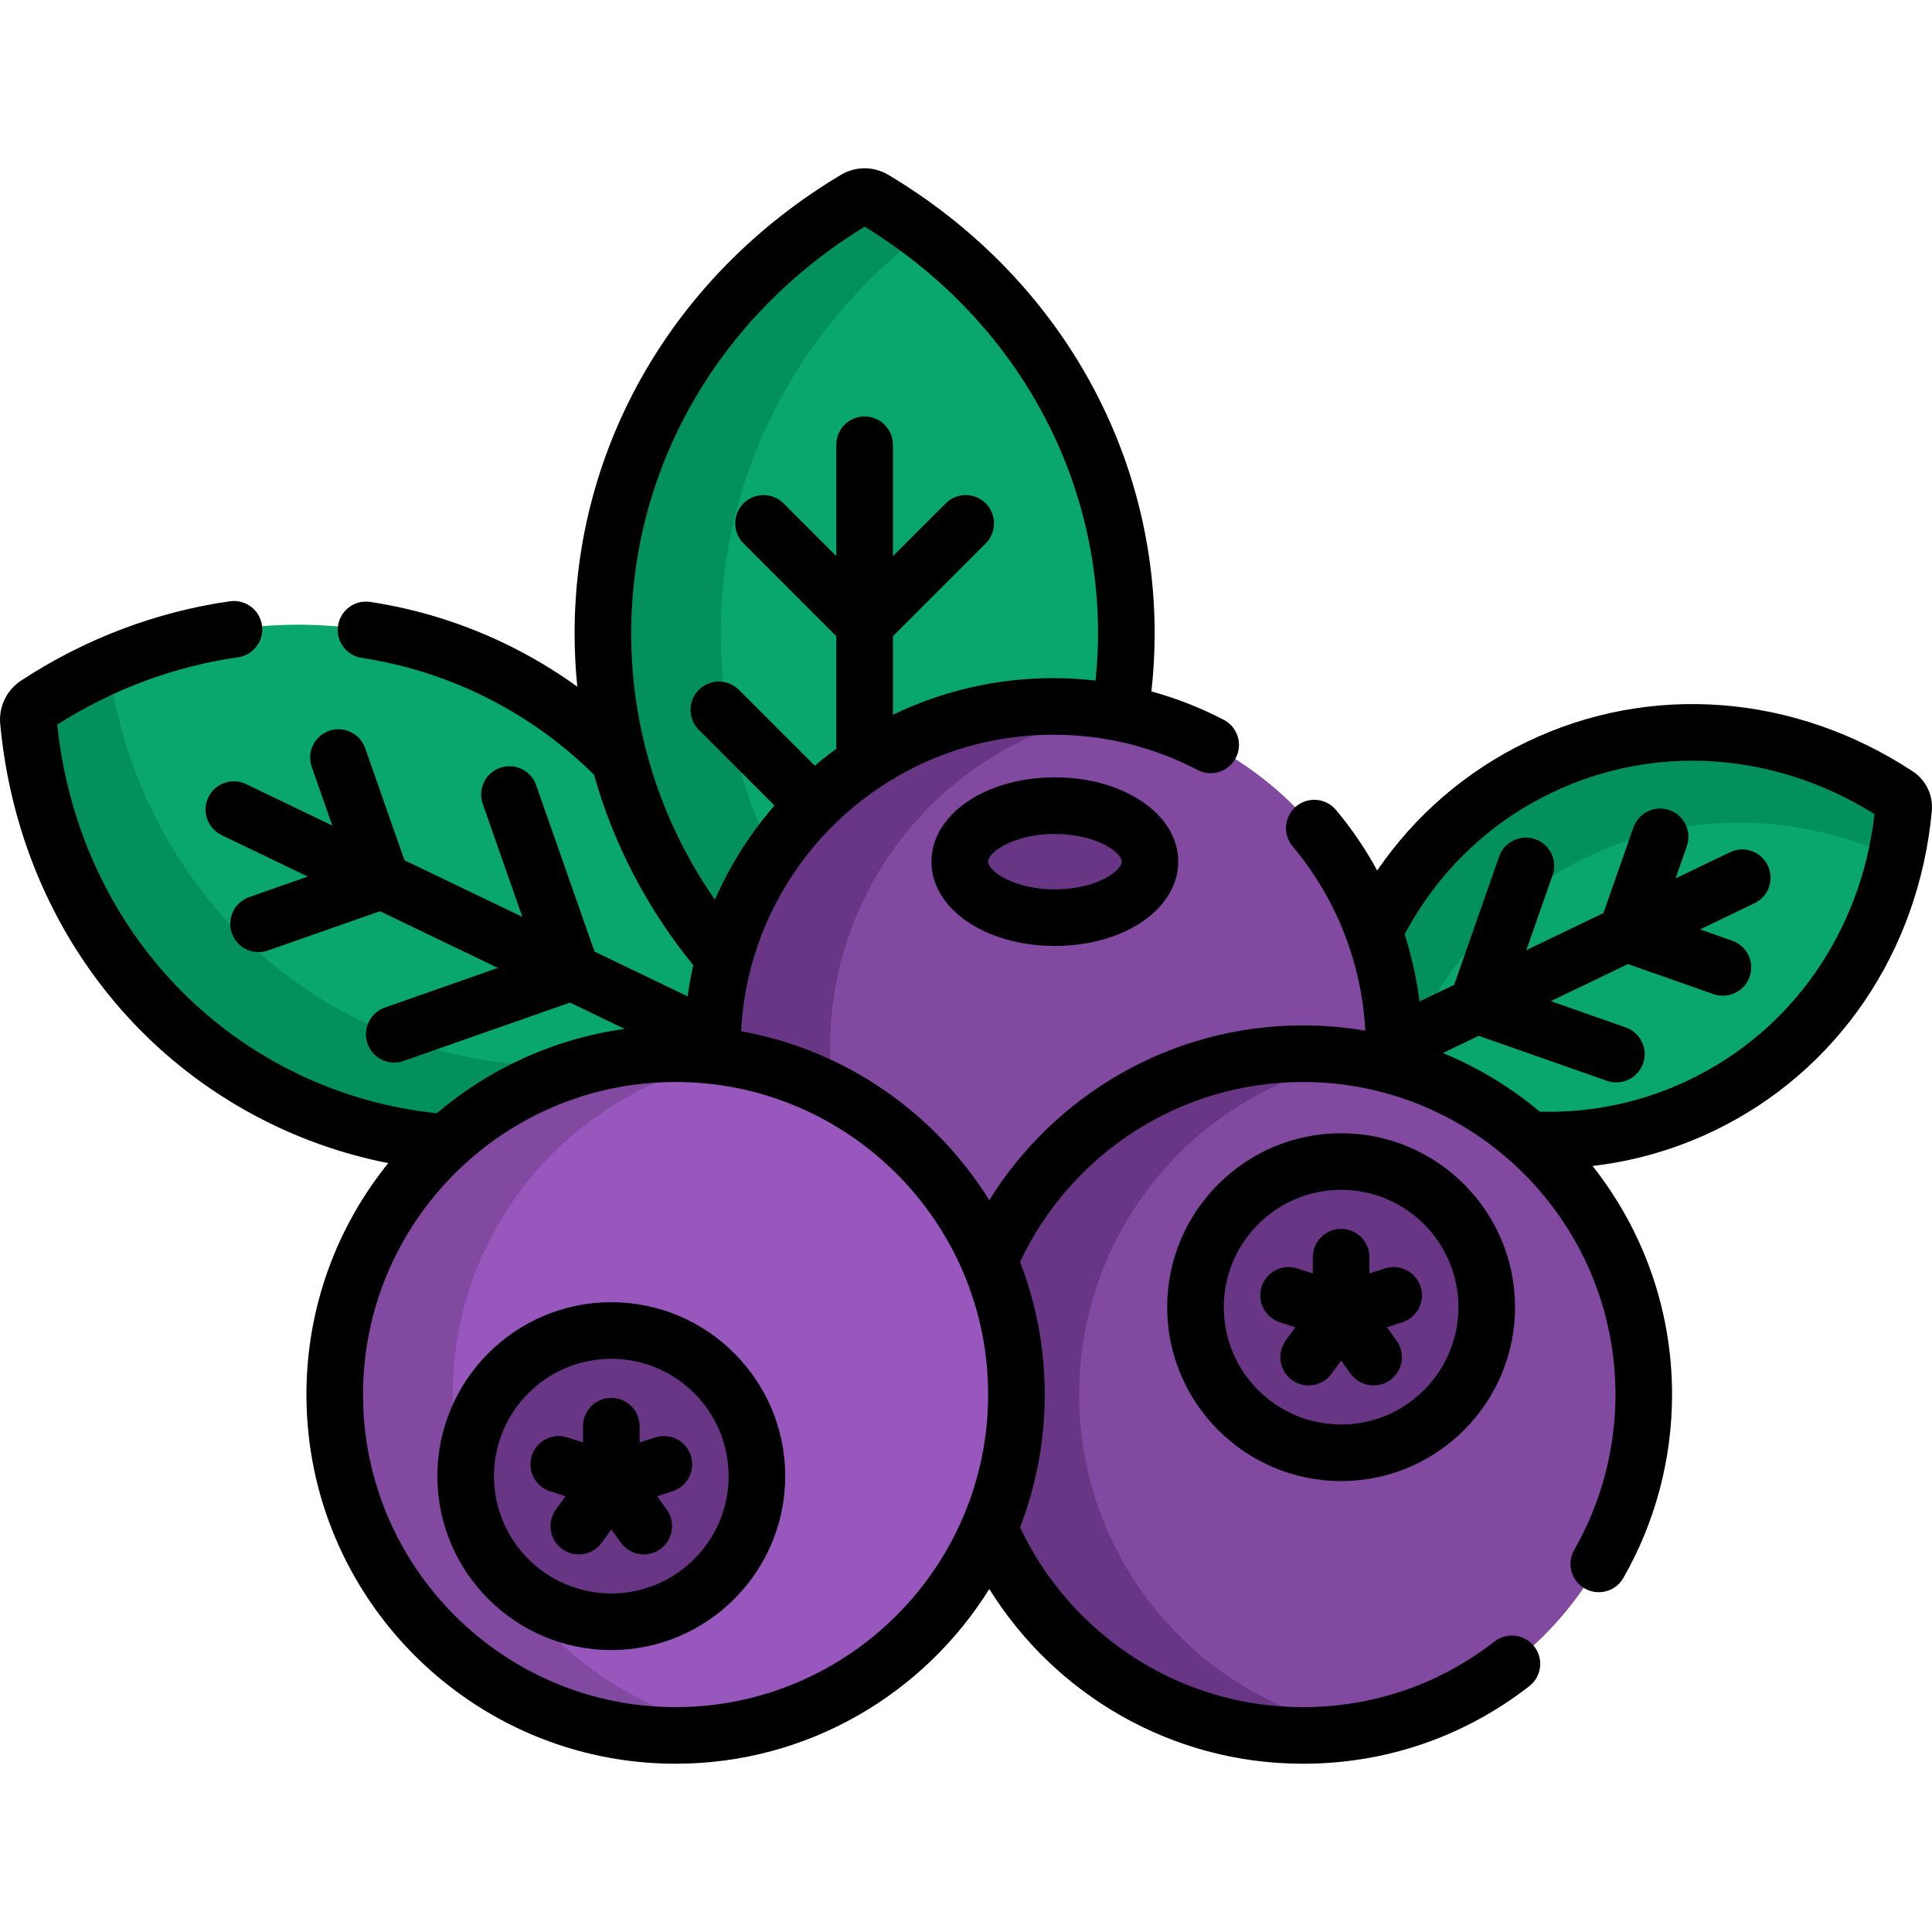 <svg id="Capa_1" enable-background="new 0 0 512 512" height="512" viewBox="0 0 512 512" width="512" xmlns="http://www.w3.org/2000/svg"><g><g><path d="m191.961 253.784c-.002-.003-.004-.005-.006-.007-12.937-15.057-22.543-32.81-27.753-52.24-9.498-9.776-20.781-18.042-33.69-24.247-39.797-19.131-85.235-14.057-120.814 9.348-1.51.993-2.344 2.728-2.176 4.528 3.944 42.404 28.362 81.058 68.159 100.189 13.731 6.6 28.133 10.317 42.57 11.396 16.047-14.606 37.376-23.51 60.784-23.51 3.306 0 6.568.183 9.782.529-.018-.74-.028-1.481-.028-2.225 0-8.226 1.111-16.189 3.172-23.761z" fill="#09a76d"/><g><path d="m155.918 282.23c-20.066 1.372-40.556-2.211-59.738-11.432-38.007-18.27-61.972-54.35-67.488-94.494-6.565 2.896-12.926 6.341-18.994 10.333-1.51.993-2.344 2.728-2.176 4.528 3.944 42.404 28.362 81.058 68.159 100.189 13.731 6.6 28.133 10.317 42.57 11.396 10.569-9.62 23.431-16.762 37.667-20.52z" fill="#02905d"/></g></g><g><path d="m502.774 210.688c-27.937-18.378-63.616-22.362-94.866-7.34-19.736 9.487-34.647 25.092-43.742 43.688 3.419 9.531 5.287 19.8 5.287 30.508 0 1.656-.048 3.302-.136 4.936 13.484 3.713 25.702 10.473 35.873 19.493 15.393.865 31.073-1.993 45.773-9.06 31.25-15.022 50.423-45.374 53.52-78.67.131-1.413-.524-2.776-1.709-3.555z" fill="#09a76d"/><path d="m502.774 210.688c-27.937-18.378-63.616-22.362-94.866-7.34-19.736 9.487-34.647 25.092-43.742 43.688 3.419 9.531 5.287 19.8 5.287 30.508 0 1.656-.048 3.302-.136 4.936.787.217 1.571.443 2.349.68 7.966-23.931 24.804-44.438 48.741-55.945 26.622-12.798 56.456-11.793 81.982.146.974-4.302 1.68-8.682 2.093-13.118.132-1.413-.523-2.776-1.708-3.555z" fill="#02905d"/></g><g><path d="m279.121 187.211c6.041 0 11.941.598 17.649 1.729 1.124-6.867 1.721-13.9 1.721-21.068 0-48.531-26.735-91.108-66.933-115.105-1.49-.89-3.362-.89-4.852 0-40.199 23.998-66.933 66.574-66.933 115.105 0 32.601 12.077 62.504 32.182 85.904 10.435-38.357 45.503-66.565 87.166-66.565z" fill="#09a76d"/><path d="m204.806 226.187c-8.843-17.667-13.806-37.435-13.806-58.314 0-43.001 20.999-81.316 53.746-106.185-4.211-3.198-8.607-6.185-13.187-8.92-1.49-.89-3.362-.89-4.852 0-40.199 23.998-66.933 66.574-66.933 115.105 0 32.601 12.077 62.504 32.182 85.904 2.717-9.993 7.107-19.294 12.85-27.59z" fill="#02905d"/></g><g><path d="m262.157 334.157c13.773-32.286 45.804-54.917 83.123-54.917 8.324 0 16.383 1.132 24.038 3.24.088-1.634.136-3.28.136-4.936 0-49.889-40.443-90.332-90.332-90.332s-90.332 40.443-90.332 90.332c0 .744.01 1.486.028 2.225 33.066 3.561 60.786 24.962 73.339 54.388z" fill="#814aa0"/><path d="m220.787 289.454c-.514-3.898-.787-7.872-.787-11.91 0-44.567 32.275-81.592 74.727-88.985-5.07-.883-10.283-1.347-15.606-1.347-49.889 0-90.332 40.443-90.332 90.332 0 .744.01 1.486.028 2.225 11.431 1.231 22.222 4.594 31.97 9.685z" fill="#693685"/><g><ellipse cx="279.545" cy="228.349" fill="#693685" rx="25.206" ry="14.843"/></g></g><g><path d="m345.28 279.24c-37.319 0-69.349 22.632-83.123 54.917 4.639 10.875 7.21 22.844 7.21 35.415s-2.57 24.54-7.21 35.415c13.773 32.286 45.804 54.917 83.123 54.917 49.889 0 90.332-40.443 90.332-90.332s-40.443-90.332-90.332-90.332z" fill="#814aa0"/><path d="m286 369.572c0-44.594 32.316-81.637 74.806-88.998-5.045-.874-10.232-1.334-15.526-1.334-37.319 0-69.349 22.632-83.123 54.917 4.639 10.875 7.21 22.844 7.21 35.415s-2.57 24.54-7.21 35.415c13.773 32.286 45.804 54.917 83.123 54.917 5.295 0 10.481-.46 15.526-1.334-42.49-7.361-74.806-44.403-74.806-88.998z" fill="#693685"/><g><circle cx="355.408" cy="346.41" fill="#693685" r="38.593"/></g></g><g><g><circle cx="179.035" cy="369.572" fill="#9857bd" r="90.332"/></g><g><path d="m120 369.572c0-44.552 32.253-81.567 74.683-88.978-5.083-.888-10.311-1.354-15.649-1.354-49.889 0-90.332 40.443-90.332 90.332s40.443 90.332 90.332 90.332c5.337 0 10.566-.466 15.649-1.354-42.429-7.411-74.683-44.426-74.683-88.978z" fill="#814aa0"/></g><g><g><circle cx="162" cy="391.19" fill="#693685" r="38.593"/></g></g></g><g><path d="m506.896 204.422c-31.339-20.616-69.559-23.544-102.236-7.834-16.278 7.825-29.784 19.625-39.687 34.102-3.093-5.671-6.736-11.063-10.936-16.059-2.665-3.171-7.396-3.582-10.567-.916s-3.58 7.396-.915 10.567c11.565 13.758 18.314 30.964 19.269 48.863-5.38-.92-10.906-1.406-16.543-1.406-35.048 0-65.837 18.536-83.115 46.311-14.358-23.083-38.052-39.783-65.767-44.767 2.224-43.702 38.479-78.572 82.724-78.572 13.494 0 26.364 3.145 38.254 9.348 3.669 1.916 8.202.492 10.118-3.18s.492-8.203-3.181-10.119c-6.097-3.181-12.537-5.7-19.176-7.526.562-5.064.855-10.189.855-15.362 0-49.721-26.389-95.158-70.588-121.544-3.868-2.311-8.675-2.311-12.542-.001-44.201 26.387-70.589 71.824-70.589 121.545 0 4.743.247 9.445.72 14.097-6.003-4.323-12.419-8.164-19.232-11.439-11.279-5.422-23.267-9.127-35.63-11.013-4.097-.627-7.921 2.188-8.545 6.283-.625 4.095 2.188 7.92 6.283 8.545 10.893 1.662 21.455 4.926 31.393 9.704 11.347 5.455 21.476 12.67 30.165 21.276 5.169 18.39 14.109 35.515 26.303 50.461-.618 2.709-1.118 5.462-1.505 8.251l-24.673-11.86-15.466-44.099c-1.371-3.909-5.651-5.967-9.559-4.595-3.909 1.371-5.966 5.65-4.595 9.559l10.501 29.945-31.247-15.021-10.412-29.687c-1.371-3.909-5.651-5.967-9.559-4.595-3.909 1.371-5.966 5.65-4.595 9.559l5.447 15.533-22.844-10.981c-3.733-1.793-8.214-.222-10.009 3.51-1.794 3.733-.223 8.214 3.51 10.009l22.845 10.982-15.533 5.447c-3.909 1.371-5.966 5.651-4.596 9.56 1.083 3.088 3.981 5.02 7.078 5.02.823 0 1.661-.137 2.482-.424l29.688-10.412 31.247 15.021-29.945 10.502c-3.909 1.371-5.966 5.65-4.595 9.559 1.083 3.088 3.98 5.02 7.077 5.02.823 0 1.661-.137 2.482-.425l44.1-15.466 14.509 6.975c-18.829 2.605-35.961 10.586-49.794 22.342-12.623-1.307-25.062-4.758-36.839-10.42-35.716-17.168-59.47-51.688-63.785-92.55 14.576-9.318 31.104-15.481 47.902-17.848 4.102-.578 6.958-4.372 6.38-8.474-.578-4.101-4.369-6.954-8.474-6.38-19.491 2.748-38.64 10.019-55.377 21.03-3.83 2.52-5.946 6.921-5.522 11.488 4.357 46.841 31.414 86.562 72.377 106.253 9.822 4.721 20.045 8.071 30.451 10.119-13.552 16.791-21.679 38.132-21.679 61.34 0 53.945 43.887 97.832 97.832 97.832 35.052 0 65.851-18.533 83.13-46.31 17.279 27.775 48.067 46.311 83.115 46.311 21.952 0 42.699-7.108 59.997-20.557 3.27-2.542 3.86-7.254 1.317-10.524s-7.256-3.858-10.524-1.317c-14.641 11.382-32.204 17.399-50.79 17.399-33.099 0-61.706-19.526-74.959-47.655 4.223-10.922 6.546-22.783 6.546-35.178s-2.322-24.255-6.546-35.178c13.252-28.129 41.859-47.654 74.959-47.654 45.674 0 82.832 37.158 82.832 82.832 0 14.456-3.777 28.684-10.925 41.145-2.061 3.593-.818 8.176 2.774 10.237 3.595 2.061 8.177.819 10.237-2.774 8.448-14.729 12.913-31.537 12.913-48.608 0-22.858-7.883-43.909-21.069-60.582 11.014-1.277 21.869-4.366 32.17-9.317 32.681-15.709 54.265-47.386 57.738-84.732.389-4.183-1.547-8.214-5.055-10.521zm-339.623-36.55c0-43.855 23.093-84.036 61.859-107.807 38.77 23.77 61.859 63.949 61.859 107.807 0 4.204-.239 8.368-.658 12.493-3.718-.43-7.462-.654-11.212-.654-15.217 0-29.632 3.493-42.489 9.718v-20.832l24.595-24.594c2.929-2.929 2.929-7.678 0-10.606-2.929-2.93-7.677-2.929-10.606 0l-13.988 13.988v-29.522c0-4.142-3.358-7.5-7.5-7.5s-7.5 3.358-7.5 7.5v29.522l-13.988-13.988c-2.929-2.929-7.678-2.929-10.606 0-2.929 2.929-2.929 7.678 0 10.606l24.594 24.594v29.839c-1.959 1.428-3.863 2.926-5.709 4.491l-20.116-20.116c-2.928-2.929-7.677-2.929-10.606 0s-2.929 7.678 0 10.606l20.05 20.051c-6.452 7.428-11.799 15.838-15.797 24.968-14.289-20.573-22.182-44.937-22.182-70.564zm11.761 284.532c-45.674 0-82.832-37.158-82.832-82.832s37.158-82.832 82.832-82.832 82.832 37.158 82.832 82.832-37.158 82.832-82.832 82.832zm268.68-166.251c-12.564 6.04-26.105 8.82-39.653 8.452-7.651-6.418-16.293-11.687-25.662-15.543l9.475-4.555 33.998 11.923c.821.288 1.659.425 2.482.425 3.097 0 5.994-1.933 7.077-5.02 1.371-3.909-.687-8.188-4.595-9.559l-19.844-6.96 20.429-9.821 22.681 7.955c.821.288 1.659.425 2.482.425 3.097 0 5.994-1.933 7.077-5.02 1.371-3.909-.687-8.188-4.595-9.559l-8.528-2.991 14.433-6.938c3.733-1.795 5.305-6.276 3.511-10.009-1.796-3.734-6.281-5.304-10.009-3.51l-14.433 6.938 2.99-8.526c1.371-3.909-.687-8.189-4.595-9.56-3.912-1.374-8.188.687-9.56 4.595l-7.955 22.682-20.429 9.82 6.959-19.844c1.371-3.909-.687-8.188-4.595-9.56-3.911-1.369-8.189.688-9.56 4.596l-11.923 33.998-9.194 4.419c-.759-6.056-2.078-12.012-3.936-17.792 8.621-16.23 22.026-29.392 38.912-37.509 27.247-13.098 59.091-10.958 85.627 5.648-3.601 31.095-21.82 57.302-49.067 70.4z"/><path d="m246.84 228.348c0 12.529 14.366 22.343 32.706 22.343 18.339 0 32.705-9.814 32.705-22.343s-14.366-22.343-32.705-22.343c-18.341 0-32.706 9.815-32.706 22.343zm50.41 0c0 2.521-6.895 7.343-17.705 7.343s-17.706-4.822-17.706-7.343 6.896-7.343 17.706-7.343 17.705 4.822 17.705 7.343z"/><path d="m309.315 346.41c0 25.416 20.677 46.093 46.093 46.093s46.092-20.678 46.092-46.093-20.677-46.092-46.093-46.092-46.092 20.676-46.092 46.092zm77.185 0c0 17.145-13.948 31.093-31.093 31.093s-31.093-13.948-31.093-31.093 13.948-31.092 31.093-31.092 31.093 13.947 31.093 31.092z"/><path d="m347.907 333.162v4.317l-4.122-1.333c-3.936-1.273-8.169.886-9.443 4.829-1.275 3.941.887 8.169 4.828 9.444l4.103 1.327-2.545 3.51c-2.432 3.353-1.685 8.042 1.668 10.474 1.33.965 2.871 1.429 4.397 1.429 2.321 0 4.61-1.074 6.077-3.098l2.537-3.499 2.538 3.499c1.467 2.023 3.756 3.097 6.077 3.097 1.526 0 3.067-.464 4.397-1.429 3.354-2.432 4.1-7.122 1.668-10.475l-2.545-3.509 4.102-1.327c3.941-1.275 6.104-5.503 4.828-9.444-1.274-3.941-5.504-6.104-9.443-4.829l-4.122 1.333v-4.317c0-4.142-3.357-7.5-7.5-7.5s-7.5 3.359-7.5 7.501z"/><path d="m162 345.097c-25.416 0-46.093 20.677-46.093 46.093s20.677 46.093 46.093 46.093 46.093-20.677 46.093-46.093-20.677-46.093-46.093-46.093zm0 77.186c-17.145 0-31.093-13.948-31.093-31.093s13.948-31.093 31.093-31.093 31.093 13.948 31.093 31.093-13.948 31.093-31.093 31.093z"/><path d="m173.622 380.926-4.122 1.333v-4.317c0-4.142-3.358-7.5-7.5-7.5s-7.5 3.358-7.5 7.5v4.317l-4.122-1.333c-3.942-1.276-8.169.888-9.444 4.829-1.274 3.941.887 8.169 4.829 9.444l4.102 1.327-2.545 3.509c-2.432 3.353-1.685 8.043 1.668 10.475 1.33.965 2.871 1.429 4.397 1.429 2.321 0 4.611-1.074 6.078-3.097l2.538-3.499 2.538 3.499c1.467 2.023 3.756 3.097 6.078 3.097 1.526 0 3.067-.464 4.397-1.429 3.353-2.432 4.1-7.122 1.668-10.475l-2.545-3.509 4.102-1.327c3.941-1.275 6.103-5.503 4.829-9.444-1.277-3.941-5.504-6.105-9.446-4.829z"/></g></g></svg>